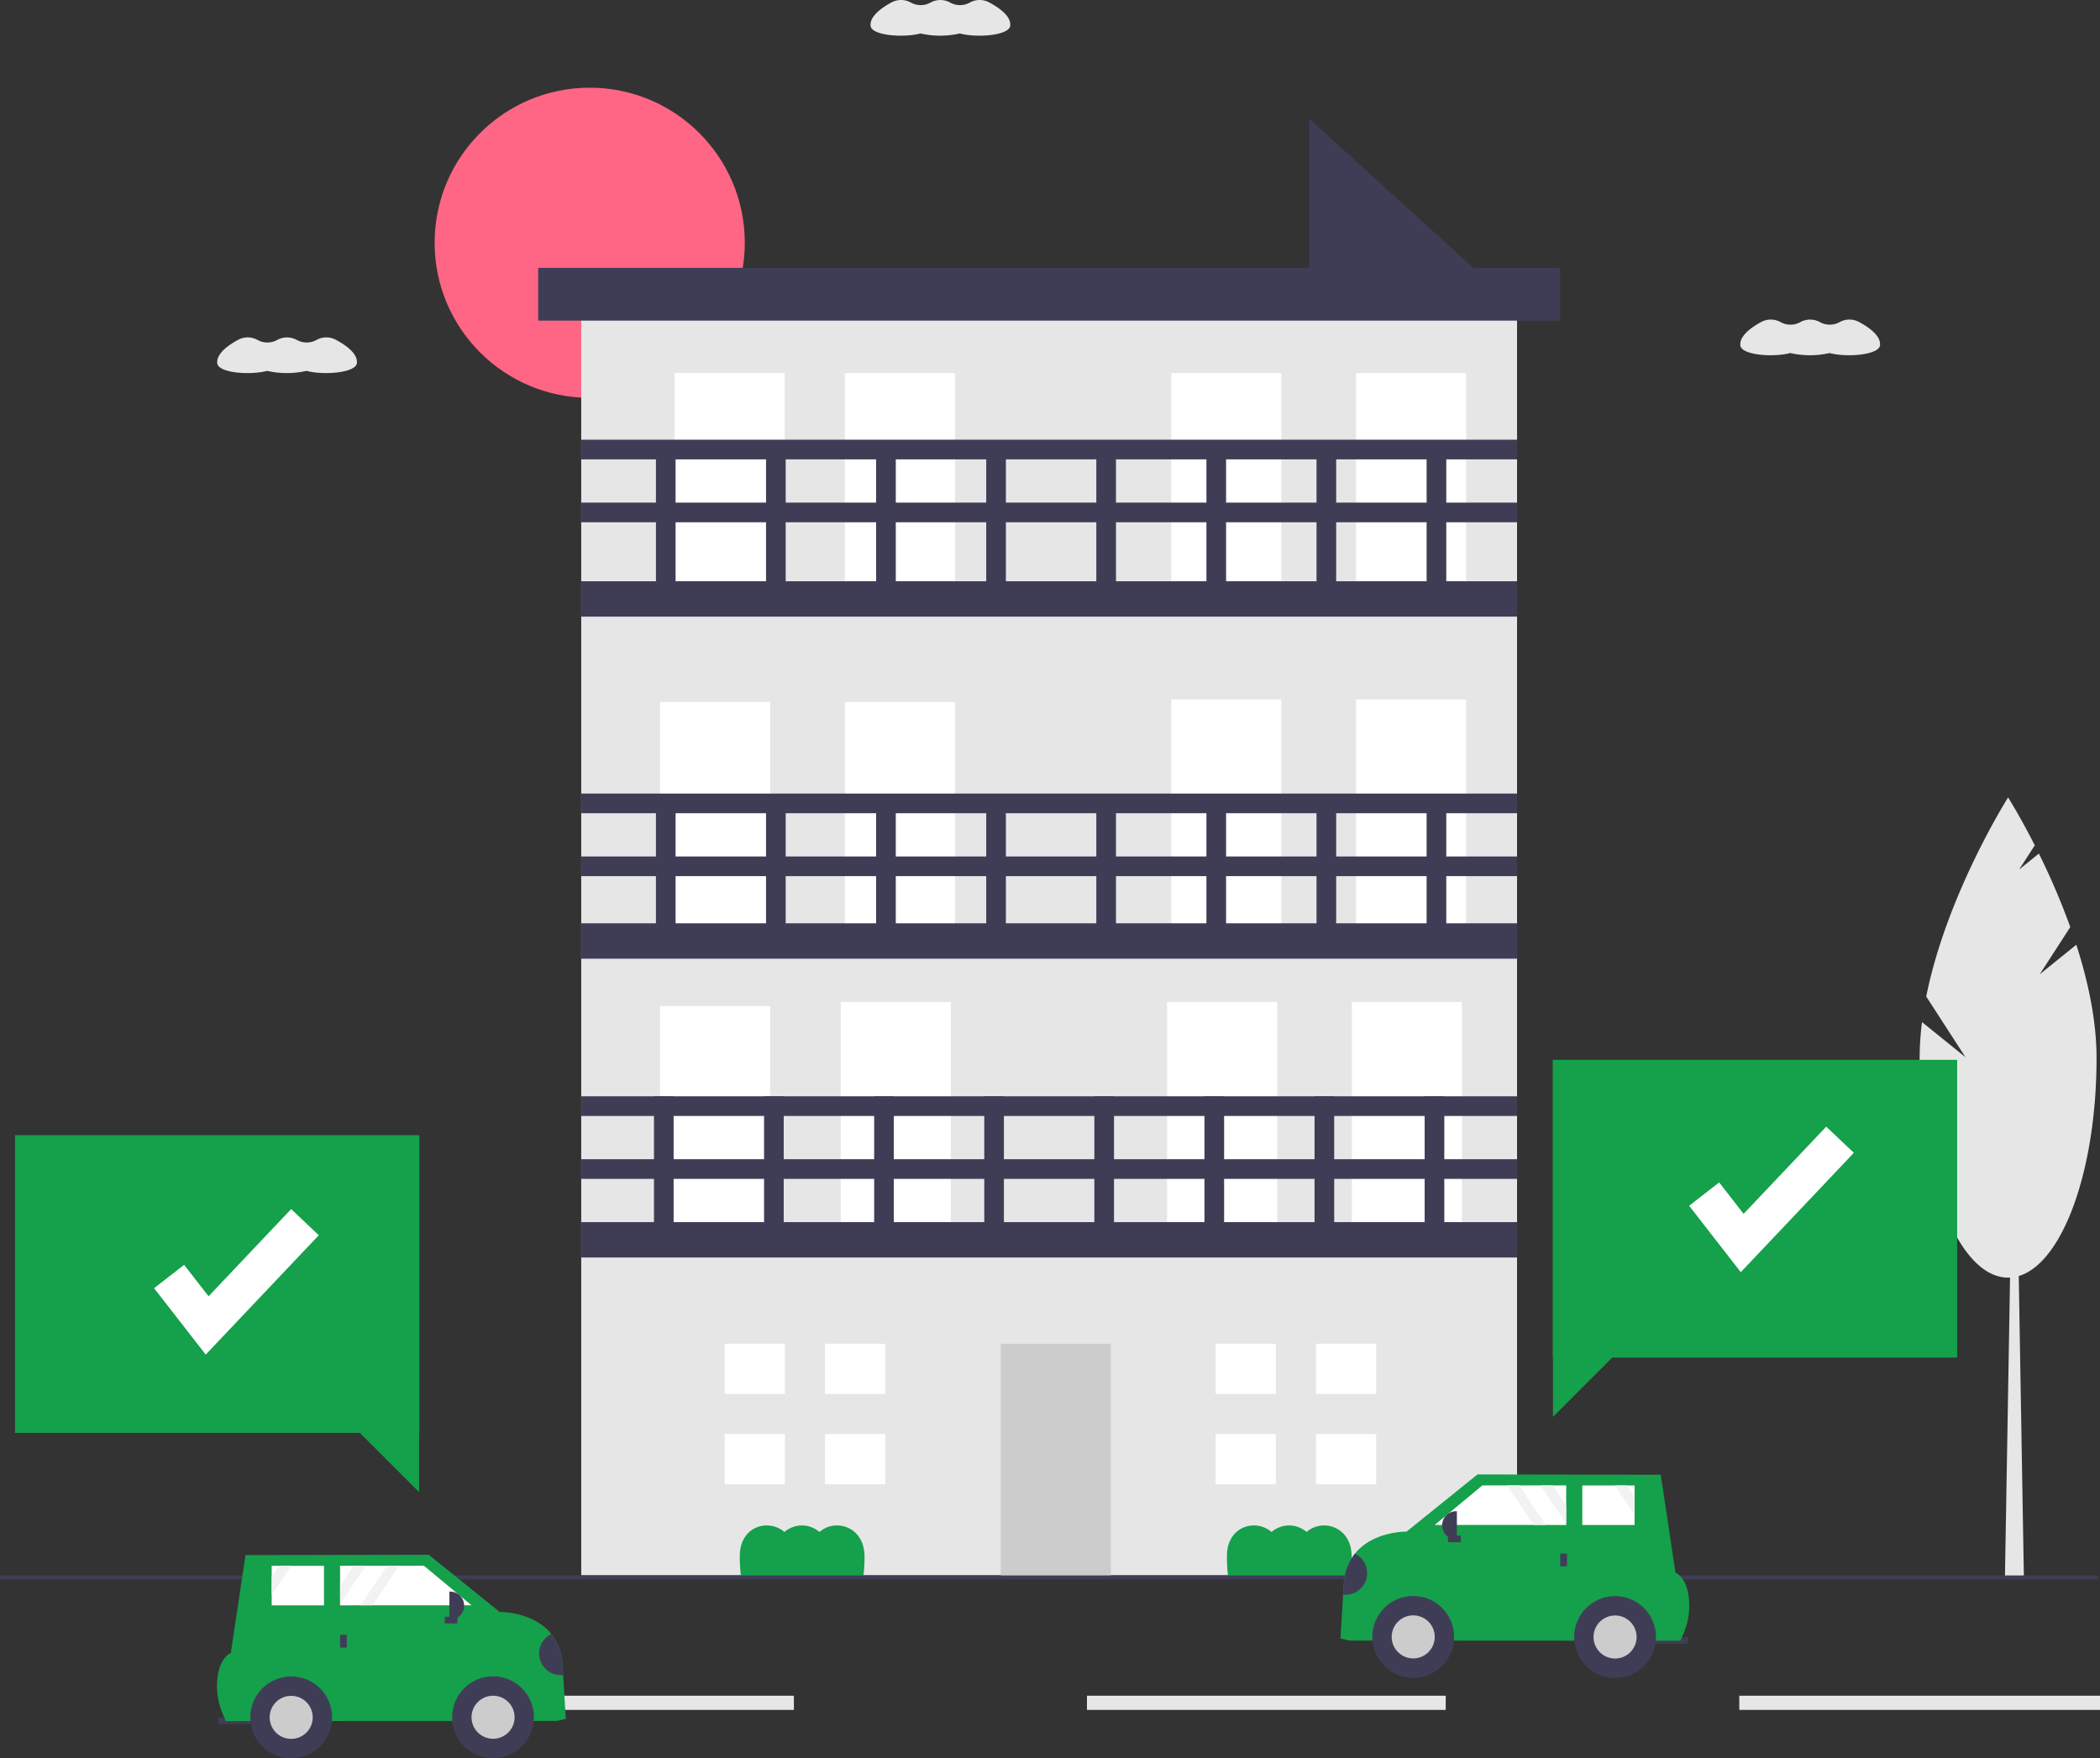 <svg xmlns="http://www.w3.org/2000/svg" id="a2004bc7-ef99-430b-b7c9-8e162ba022b9" data-name="Layer 1" width="888.516" height="743.976" viewBox="0 0 888.516 743.976" class="injected-svg gridItem__media" xmlns:xlink="http://www.w3.org/1999/xlink"><rect x="0" y="0" width="888.516" height="743.976" fill="#333333" stroke="none"/><title>order_a_car</title><circle cx="249.509" cy="102.717" r="65.617" fill="#FF6584"></circle><polygon points="632.671 121.848 553.963 121.848 553.963 50.296 632.671 121.848" fill="#3F3D56"></polygon><rect x="245.916" y="119.506" width="395.951" height="547.029" fill="#E6E6E6"></rect><rect x="285.419" y="157.86" width="46.582" height="98.156" fill="#FFFFFF"></rect><rect x="357.472" y="157.86" width="46.582" height="98.156" fill="#FFFFFF"></rect><rect x="279.28" y="296.983" width="46.582" height="98.156" fill="#FFFFFF"></rect><rect x="357.472" y="296.983" width="46.582" height="98.156" fill="#FFFFFF"></rect><rect x="279.28" y="425.709" width="46.582" height="98.156" fill="#FFFFFF"></rect><rect x="355.718" y="423.955" width="46.582" height="98.156" fill="#FFFFFF"></rect><rect x="423.423" y="568.599" width="46.582" height="98.156" fill="#CCCCCC"></rect><rect x="493.802" y="423.955" width="46.582" height="98.156" fill="#FFFFFF"></rect><rect x="571.994" y="423.955" width="46.582" height="98.156" fill="#FFFFFF"></rect><rect x="495.556" y="295.944" width="46.582" height="98.156" fill="#FFFFFF"></rect><rect x="573.748" y="295.944" width="46.582" height="98.156" fill="#FFFFFF"></rect><rect x="495.556" y="157.86" width="46.582" height="98.156" fill="#FFFFFF"></rect><rect x="573.748" y="157.86" width="46.582" height="98.156" fill="#FFFFFF"></rect><rect x="245.916" y="245.944" width="395.951" height="14.973" fill="#3F3D56"></rect><rect x="245.916" y="362.4" width="395.951" height="8.318" fill="#3F3D56"></rect><rect x="245.916" y="335.781" width="395.951" height="8.318" fill="#3F3D56"></rect><rect x="403.322" y="571.009" width="66.546" height="8.318" transform="translate(856.022 60.561) rotate(90)" fill="#3F3D56"></rect><rect x="449.904" y="571.009" width="66.546" height="8.318" transform="translate(902.604 13.979) rotate(90)" fill="#3F3D56"></rect><rect x="496.487" y="571.009" width="66.546" height="8.318" transform="translate(949.187 -32.604) rotate(90)" fill="#3F3D56"></rect><rect x="543.069" y="571.009" width="66.546" height="8.318" transform="translate(995.769 -79.186) rotate(90)" fill="#3F3D56"></rect><rect x="589.652" y="571.009" width="66.546" height="8.318" transform="translate(1042.352 -125.769) rotate(90)" fill="#3F3D56"></rect><rect x="636.234" y="571.009" width="66.546" height="8.318" transform="translate(1088.934 -172.351) rotate(90)" fill="#3F3D56"></rect><rect x="682.817" y="571.009" width="66.546" height="8.318" transform="translate(1135.517 -218.934) rotate(90)" fill="#3F3D56"></rect><rect x="729.399" y="571.009" width="66.546" height="8.318" transform="translate(1182.099 -265.516) rotate(90)" fill="#3F3D56"></rect><rect x="404.154" y="444.571" width="66.546" height="8.318" transform="translate(730.415 -66.709) rotate(90)" fill="#3F3D56"></rect><rect x="450.736" y="444.571" width="66.546" height="8.318" transform="translate(776.998 -113.291) rotate(90)" fill="#3F3D56"></rect><rect x="497.319" y="444.571" width="66.546" height="8.318" transform="translate(823.58 -159.874) rotate(90)" fill="#3F3D56"></rect><rect x="543.901" y="444.571" width="66.546" height="8.318" transform="translate(870.163 -206.456) rotate(90)" fill="#3F3D56"></rect><rect x="590.484" y="444.571" width="66.546" height="8.318" transform="translate(916.745 -253.039) rotate(90)" fill="#3F3D56"></rect><rect x="637.066" y="444.571" width="66.546" height="8.318" transform="translate(963.328 -299.621) rotate(90)" fill="#3F3D56"></rect><rect x="683.649" y="444.571" width="66.546" height="8.318" transform="translate(1009.91 -346.204) rotate(90)" fill="#3F3D56"></rect><rect x="730.231" y="444.571" width="66.546" height="8.318" transform="translate(1056.493 -392.786) rotate(90)" fill="#3F3D56"></rect><rect x="404.154" y="296.505" width="66.546" height="8.318" transform="translate(582.35 -214.774) rotate(90)" fill="#3F3D56"></rect><rect x="450.736" y="296.505" width="66.546" height="8.318" transform="translate(628.932 -261.357) rotate(90)" fill="#3F3D56"></rect><rect x="497.319" y="296.505" width="66.546" height="8.318" transform="translate(675.515 -307.939) rotate(90)" fill="#3F3D56"></rect><rect x="543.901" y="296.505" width="66.546" height="8.318" transform="translate(722.097 -354.522) rotate(90)" fill="#3F3D56"></rect><rect x="590.484" y="296.505" width="66.546" height="8.318" transform="translate(768.68 -401.104) rotate(90)" fill="#3F3D56"></rect><rect x="637.066" y="296.505" width="66.546" height="8.318" transform="translate(815.262 -447.687) rotate(90)" fill="#3F3D56"></rect><rect x="683.649" y="296.505" width="66.546" height="8.318" transform="translate(861.845 -494.269) rotate(90)" fill="#3F3D56"></rect><rect x="730.231" y="296.505" width="66.546" height="8.318" transform="translate(908.427 -540.852) rotate(90)" fill="#3F3D56"></rect><rect x="245.916" y="212.671" width="395.951" height="8.318" fill="#3F3D56"></rect><rect x="245.916" y="186.052" width="395.951" height="8.318" fill="#3F3D56"></rect><rect x="245.916" y="390.682" width="395.951" height="14.973" fill="#3F3D56"></rect><rect x="227.696" y="113.351" width="432.392" height="22.312" fill="#3F3D56"></rect><polygon points="332.09 589.824 332.09 568.599 306.62 568.599 306.62 589.824 329.967 589.824 332.09 589.824" fill="#FFFFFF"></polygon><polygon points="329.967 606.803 306.62 606.803 306.62 628.028 332.09 628.028 332.09 606.803 329.967 606.803" fill="#FFFFFF"></polygon><rect x="349.07" y="568.599" width="25.47" height="21.225" fill="#FFFFFF"></rect><rect x="349.07" y="606.803" width="25.47" height="21.225" fill="#FFFFFF"></rect><polygon points="539.823 589.824 539.823 568.599 514.353 568.599 514.353 589.824 537.7 589.824 539.823 589.824" fill="#FFFFFF"></polygon><polygon points="537.7 606.803 514.353 606.803 514.353 628.028 539.823 628.028 539.823 606.803 537.7 606.803" fill="#FFFFFF"></polygon><rect x="556.802" y="568.599" width="25.47" height="21.225" fill="#FFFFFF"></rect><rect x="556.802" y="606.803" width="25.47" height="21.225" fill="#FFFFFF"></rect><rect x="245.916" y="517.12" width="395.951" height="14.973" fill="#3F3D56"></rect><rect x="245.916" y="490.502" width="395.951" height="8.318" fill="#3F3D56"></rect><rect x="245.916" y="463.883" width="395.951" height="8.318" fill="#3F3D56"></rect><path d="M521.529,737.417q.001-.695-.019-1.382c-.356-12.264-12.521-15.59-19.043-9.784a11.314,11.314,0,0,0-14.836,0c-6.55-5.714-18.473-2.625-18.867,9.5q-.022.687-.024,1.382a71.13,71.13,0,0,0,.468,7.63h51.859A70.394,70.394,0,0,0,521.529,737.417Z" transform="translate(-155.742 -78.012)" fill="#15A04B"></path><path d="M727.639,737.417q.001-.695-.019-1.382c-.356-12.264-12.521-15.59-19.043-9.784a11.314,11.314,0,0,0-14.836,0c-6.55-5.714-18.473-2.625-18.867,9.5q-.022.687-.024,1.382a71.133,71.133,0,0,0,.468,7.63h51.859A70.394,70.394,0,0,0,727.639,737.417Z" transform="translate(-155.742 -78.012)" fill="#15A04B"></path><polygon points="856.314 667.579 848.294 667.579 850.967 510.911 853.641 510.911 856.314 667.579" fill="#E6E6E6"></polygon><path d="M1018.739,490.289l12.946-20.008a299.962,299.962,0,0,0-13.282-31.092l-8.372,6.762,6.629-10.244c-6.317-12.435-11.288-20.27-11.288-20.27s-25.965,40.916-34.639,84.237l16.613,25.675L968.955,510.493a121.357,121.357,0,0,0-1.009,15.218c0,51.306,16.756,92.898,37.426,92.898s37.426-41.592,37.426-92.898c0-15.905-3.598-32.546-8.562-47.939Z" transform="translate(-155.742 -78.012)" fill="#E6E6E6"></path><polygon points="828.074 448.447 656.97 448.447 656.97 574.433 657.074 574.433 657.074 599.516 682.157 574.433 828.074 574.433 828.074 448.447" fill="#15A04B"></polygon><rect x="459.892" y="717.512" width="151.803" height="6" fill="#E6E6E6"></rect><rect x="735.892" y="717.512" width="152.624" height="6" fill="#E6E6E6"></rect><rect x="183.892" y="717.512" width="152" height="6" fill="#E6E6E6"></rect><rect y="666.619" width="887.892" height="1.673" fill="#3F3D56"></rect><rect x="852.136" y="770.691" width="17.876" height="2.837" transform="translate(1565.993 1466.667) rotate(-179.969)" fill="#3F3D56"></rect><path d="M722.892,771.326l3.688.853,140.168.075,1.26-2.937a29.642,29.642,0,0,0,2.179-16.028c-.604-4.056-2.116-8.086-5.552-9.836L858.416,702.024l-77.548-.139-30.003,24.199s-14.153-.254-21.842,9.318a22.468,22.468,0,0,0-4.7,12.374l-.303,4.98Z" transform="translate(-155.742 -78.012)" fill="#15A04B"></path><circle cx="597.936" cy="692.621" r="17.308" fill="#3F3D56"></circle><circle cx="597.936" cy="692.621" r="9.11" fill="#CCCCCC"></circle><circle cx="683.343" cy="692.667" r="17.308" fill="#3F3D56"></circle><circle cx="683.343" cy="692.667" r="9.11" fill="#CCCCCC"></circle><polygon points="607.043 645.244 648.913 645.262 654.024 645.262 662.653 645.268 662.653 644.638 662.659 637.051 662.665 628.53 656.925 628.53 651.813 628.524 642.76 628.518 637.649 628.518 627.197 628.512 607.043 645.244" fill="#FFFFFF"></polygon><polygon points="669.466 645.274 691.594 645.286 691.6 640.944 691.6 633.356 691.606 628.548 688.366 628.548 683.255 628.542 669.472 628.536 669.466 645.274" fill="#FFFFFF"></polygon><rect x="815.551" y="735.767" width="2.837" height="5.391" transform="matrix(-1, -0.001, 0.001, -1, 1477.803, 1399.35)" fill="#3F3D56"></rect><rect x="770.015" y="726.805" width="2.837" height="5.391" transform="matrix(-0.001, 1, -1, -0.001, 1345.605, -119.556)" fill="#3F3D56"></rect><path d="M765.904,717.469h.312a5.93,5.93,0,0,1,5.93,5.93v0a5.93,5.93,0,0,1-5.93,5.93h-.312a0,0,0,0,1,0,0v-11.86A0,0,0,0,1,765.904,717.469Z" transform="translate(1381.922 1369.196) rotate(-179.969)" fill="#3F3D56"></path><path d="M724.02,752.756a9.166,9.166,0,0,0,5.003-17.354,22.468,22.468,0,0,0-4.7,12.374Z" transform="translate(-155.742 -78.012)" fill="#3F3D56"></path><polygon points="651.813 628.524 662.653 644.638 662.659 637.051 656.925 628.53 651.813 628.524" fill="#F2F2F2"></polygon><polygon points="683.255 628.542 691.6 640.944 691.6 633.356 688.366 628.548 683.255 628.542" fill="#F2F2F2"></polygon><polygon points="637.649 628.518 648.913 645.262 654.024 645.262 642.76 628.518 637.649 628.518" fill="#F2F2F2"></polygon><path d="M566.139,79.06l-.116.063a8.551,8.551,0,0,1-8.153.029q-.108-.058-.216-.115a8.592,8.592,0,0,0-8.144.028l-.108.059a8.551,8.551,0,0,1-8.153.029q-.113-.061-.224-.12a8.543,8.543,0,0,0-8.065-.014c-3.792,2.042-8.919,5.534-8.897,9.478a4.587,4.587,0,0,0,.026.467c.441,4.095,13.799,5.139,21.137,3.209a37.358,37.358,0,0,0,16.621,0c7.307,1.961,20.936.837,21.335-3.305a4.588,4.588,0,0,0,.021-.467c-.023-3.946-5.195-7.401-9.011-9.415A8.535,8.535,0,0,0,566.139,79.06Z" transform="translate(-155.742 -78.012)" fill="#E6E6E6"></path><path d="M934.139,214.276l-.116.063a8.551,8.551,0,0,1-8.153.029q-.108-.058-.216-.115a8.592,8.592,0,0,0-8.144.028l-.108.059a8.551,8.551,0,0,1-8.153.029q-.113-.061-.224-.12a8.543,8.543,0,0,0-8.065-.014c-3.792,2.042-8.919,5.534-8.897,9.478a4.587,4.587,0,0,0,.026.467c.441,4.095,13.799,5.139,21.137,3.209a37.358,37.358,0,0,0,16.621,0c7.307,1.961,20.936.838,21.335-3.305a4.588,4.588,0,0,0,.021-.467c-.023-3.946-5.195-7.401-9.011-9.415A8.535,8.535,0,0,0,934.139,214.276Z" transform="translate(-155.742 -78.012)" fill="#E6E6E6"></path><path d="M289.709,221.824l-.116.063a8.551,8.551,0,0,1-8.153.029q-.108-.058-.216-.115a8.592,8.592,0,0,0-8.144.028l-.108.059a8.551,8.551,0,0,1-8.153.029q-.113-.061-.224-.12a8.543,8.543,0,0,0-8.065-.014c-3.792,2.042-8.919,5.534-8.897,9.478a4.587,4.587,0,0,0,.026.467c.441,4.095,13.799,5.139,21.137,3.209a37.358,37.358,0,0,0,16.621,0c7.307,1.961,20.936.838,21.335-3.305a4.591,4.591,0,0,0,.021-.467c-.023-3.946-5.195-7.401-9.011-9.415A8.535,8.535,0,0,0,289.709,221.824Z" transform="translate(-155.742 -78.012)" fill="#E6E6E6"></path><rect x="92.278" y="726.679" width="17.876" height="2.837" fill="#3F3D56"></rect><path d="M395.14,805.327l-3.688.853-140.168.075-1.26-2.937a29.642,29.642,0,0,1-2.179-16.028c.604-4.056,2.116-8.086,5.552-9.836l6.22-41.43,77.548-.139,30.003,24.199s14.153-.254,21.842,9.318a22.468,22.468,0,0,1,4.7,12.374l.303,4.98Z" transform="translate(-155.742 -78.012)" fill="#15A04B"></path><circle cx="208.612" cy="726.622" r="17.308" fill="#3F3D56"></circle><circle cx="208.612" cy="726.622" r="9.11" fill="#CCCCCC"></circle><circle cx="123.206" cy="726.668" r="17.308" fill="#3F3D56"></circle><circle cx="123.206" cy="726.668" r="9.11" fill="#CCCCCC"></circle><polygon points="199.505 679.244 157.635 679.263 152.524 679.263 143.895 679.269 143.895 678.639 143.889 671.051 143.883 662.531 149.624 662.531 154.735 662.524 163.788 662.518 168.899 662.518 179.351 662.512 199.505 679.244" fill="#FFFFFF"></polygon><polygon points="137.082 679.275 114.954 679.287 114.948 674.945 114.948 667.357 114.942 662.549 118.182 662.549 123.293 662.543 137.076 662.537 137.082 679.275" fill="#FFFFFF"></polygon><rect x="143.901" y="691.756" width="2.837" height="5.391" fill="#3F3D56"></rect><rect x="345.179" y="760.805" width="2.837" height="5.391" transform="translate(954.172 338.483) rotate(89.969)" fill="#3F3D56"></rect><path d="M190.143,673.457h.312a5.93,5.93,0,0,1,5.93,5.93v0a5.93,5.93,0,0,1-5.93,5.93h-.312a0,0,0,0,1,0,0V673.457A0,0,0,0,1,190.143,673.457Z" fill="#3F3D56"></path><path d="M394.012,786.757a9.166,9.166,0,0,1-5.003-17.354,22.468,22.468,0,0,1,4.7,12.374Z" transform="translate(-155.742 -78.012)" fill="#3F3D56"></path><polygon points="154.735 662.524 143.895 678.639 143.889 671.051 149.624 662.531 154.735 662.524" fill="#F2F2F2"></polygon><polygon points="123.293 662.543 114.948 674.945 114.948 667.357 118.182 662.549 123.293 662.543" fill="#F2F2F2"></polygon><polygon points="168.899 662.518 157.635 679.263 152.524 679.263 163.788 662.518 168.899 662.518" fill="#F2F2F2"></polygon><polygon points="736.528 538.291 714.678 510.199 727.384 500.316 737.729 513.617 772.679 476.725 784.366 487.797 736.528 538.291" fill="#FFFFFF"></polygon><polygon points="6.34 480.325 177.444 480.325 177.444 606.311 177.34 606.311 177.34 631.394 152.257 606.311 6.34 606.311 6.34 480.325" fill="#15A04B"></polygon><polygon points="87.042 573.169 65.192 545.077 77.899 535.193 88.244 548.495 123.193 511.603 134.88 522.674 87.042 573.169" fill="#FFFFFF"></polygon></svg>